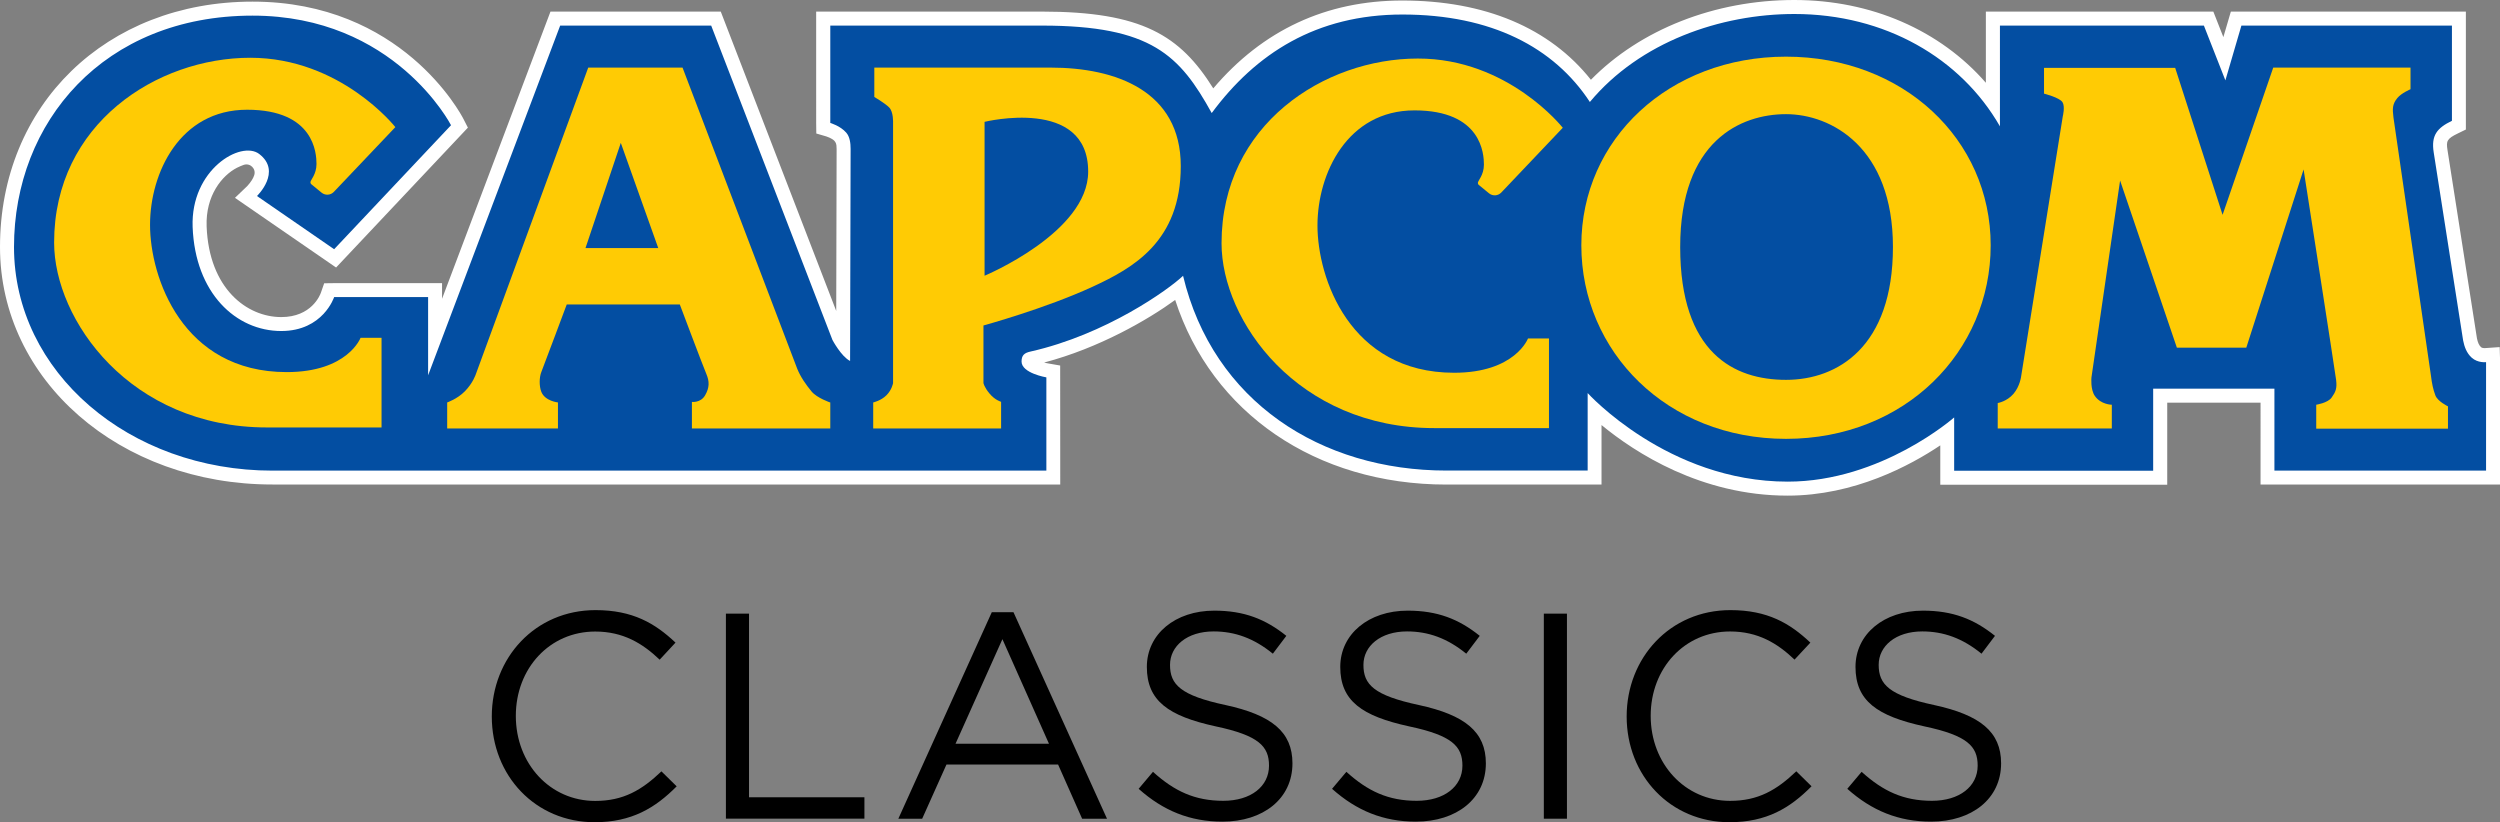 <?xml version="1.0" encoding="utf-8"?>
<!-- Generator: Adobe Illustrator 26.0.3, SVG Export Plug-In . SVG Version: 6.00 Build 0)  -->
<svg version="1.1" id="Layer_1" xmlns="http://www.w3.org/2000/svg" xmlns:xlink="http://www.w3.org/1999/xlink" x="0px" y="0px"
	 viewBox="0 0 3839 1262.6" style="enable-background:new 0 0 3839 1262.6;" xml:space="preserve">
<rect x="0" y="0" width="3839" height="1262.6" fill="#808080" stroke="none"/>
<style type="text/css">
	.st0{fill:#231F20;}
	.st1{fill:#FFFFFF;}
	.st2{fill:url(#SVGID_1_);}
	.st3{fill:url(#SVGID_00000025411430820821880410000009474522891281447092_);}
	.st4{fill:url(#SVGID_00000008827125590134452780000004861745463193091997_);}
	.st5{fill:url(#SVGID_00000082370225806195726090000007707650373103551405_);}
	.st6{fill:url(#SVGID_00000050662176148170854610000003576807460164803504_);}
	.st7{fill:url(#SVGID_00000138575717205588884090000007259652080091407538_);}
	.st8{fill:url(#SVGID_00000120552085301573591530000015793588877283870375_);}
	.st9{fill:url(#SVGID_00000131331924169890125830000006492235604305816218_);}
	.st10{fill:url(#SVGID_00000016770781891716700280000015923930336770513063_);}
	.st11{fill:url(#SVGID_00000112607120935619192400000008163633486858450102_);}
	.st12{fill:url(#SVGID_00000045605373298740503280000013941770349179275182_);}
	.st13{fill:url(#SVGID_00000102525482415122432520000011522875349196760729_);}
	.st14{fill:url(#SVGID_00000167380431489908054960000018168045953939526793_);}
	.st15{display:none;}
	.st16{display:inline;fill:#FF0642;}
	.st17{display:inline;fill:#FFFFFF;stroke:#000000;stroke-width:0.486;stroke-miterlimit:10;}
	.st18{display:inline;fill:#FFCB04;}
	.st19{fill:#034EA2;}
	.st20{fill:url(#SVGID_00000109729622464412277540000010117999296559112583_);}
	.st21{fill:url(#SVGID_00000088123513734279282040000004585951601578947228_);}
	.st22{fill:url(#SVGID_00000102538845920530656870000000897941159114208186_);}
	.st23{fill:url(#SVGID_00000147198693225336778850000009562534252384483984_);}
	.st24{fill:url(#SVGID_00000128451671590822076180000015771130557543357873_);}
	.st25{fill:url(#SVGID_00000018230116005526532430000012865717094751684761_);}
	.st26{fill:url(#SVGID_00000018202332292785676810000010614684153096392867_);}
	.st27{fill:url(#SVGID_00000046302987096374965120000005589008521760397452_);}
	.st28{fill:url(#SVGID_00000165201263878831261770000016395172072739385264_);}
	.st29{fill:url(#SVGID_00000075129890990072295020000011884907885677078153_);}
	.st30{fill:url(#SVGID_00000048466626372706355950000014293422754882184383_);}
	.st31{fill:url(#SVGID_00000093175301385811198020000002311041021367616405_);}
	.st32{fill:url(#SVGID_00000015355994825954822680000014673978844545931151_);}
	.st33{display:inline;fill:#FFFFFF;stroke:#000000;stroke-width:0.488;stroke-miterlimit:10;}
	.st34{fill:url(#SVGID_00000083785416943422498540000016172606937164255162_);}
	.st35{fill:url(#SVGID_00000150810953789116578490000009675038855435755961_);}
	.st36{fill:url(#SVGID_00000021817004863674192480000016169398882148383162_);}
	.st37{fill:url(#SVGID_00000063600342037671860550000008122451857052421251_);}
	.st38{fill:url(#SVGID_00000155855426360173340480000014028255619372235171_);}
	.st39{fill:url(#SVGID_00000056408428820951945810000005096062585204171401_);}
	.st40{fill:url(#SVGID_00000086692878901929801160000003302362292174366868_);}
	.st41{fill:url(#SVGID_00000022525112118780274200000007549976980024505481_);}
	.st42{fill:url(#SVGID_00000177461684129420665490000007139143173427003271_);}
	.st43{fill:url(#SVGID_00000183936015708065428060000007692966261448361147_);}
	.st44{fill:url(#SVGID_00000121246068792909283710000001737683093004170148_);}
	.st45{fill:url(#SVGID_00000089570893070864929930000004561148089770588838_);}
	.st46{fill:url(#SVGID_00000119824486794003320130000005568392154776196252_);}
	.st47{display:inline;fill:#FFFFFF;stroke:#000000;stroke-width:0.516;stroke-miterlimit:10;}
	.st48{fill:url(#SVGID_00000170969907056854253710000000758567734179840143_);}
	.st49{fill:url(#SVGID_00000173859943332828635500000015301823531723740805_);}
	.st50{fill:url(#SVGID_00000173862710492586064670000011689232848678528940_);}
	.st51{fill:url(#SVGID_00000105393089253297744230000016562516581442947238_);}
	.st52{fill:url(#SVGID_00000155864114525726681160000000221388205239111304_);}
	.st53{fill:url(#SVGID_00000059998123485114790680000007475911116420763810_);}
	.st54{fill:url(#SVGID_00000002344491160249101260000006163851140899745413_);}
	.st55{fill:url(#SVGID_00000165226186907908116370000012432203082878869653_);}
	.st56{fill:url(#SVGID_00000062893838630168555690000013770254219988689830_);}
	.st57{fill:url(#SVGID_00000075126446097994215680000004960233313562463649_);}
	.st58{fill:url(#SVGID_00000083069050179373034140000003640447912781804454_);}
	.st59{fill:url(#SVGID_00000131342593257089997870000002204364822331182498_);}
	.st60{fill:url(#SVGID_00000009588914902126171580000010145614457302256262_);}
	.st61{fill:#FFCB04;}
	.st62{fill:url(#SVGID_00000018217481452765016370000005923450551159330189_);}
	.st63{fill:url(#SVGID_00000083083211630592265290000016098649776619310263_);}
	.st64{fill:url(#SVGID_00000134936257245350055160000014633197231304643201_);}
	.st65{fill:url(#SVGID_00000075850589833515138160000004170619030040219538_);}
	.st66{fill:url(#SVGID_00000052797074325383230910000000592744577725731458_);}
	.st67{fill:url(#SVGID_00000036239138102799885970000014256266768087270842_);}
	.st68{fill:url(#SVGID_00000063616396080344961620000001189143720954764210_);}
	.st69{fill:url(#SVGID_00000101073800029920438990000017701906072043288758_);}
	.st70{fill:url(#SVGID_00000029745049004864351580000009751101055696628145_);}
	.st71{fill:url(#SVGID_00000089571937263540291630000015549332899295093943_);}
	.st72{fill:url(#SVGID_00000147205181061550549750000017482866210015107511_);}
	.st73{fill:url(#SVGID_00000106848052909186136370000000907421211485126822_);}
	.st74{fill:url(#SVGID_00000022559020544818703040000000855365738979907990_);}
	.st75{fill:url(#SVGID_00000051369158972301346360000018369148857841696644_);}
	.st76{fill:url(#SVGID_00000059993540684404567550000014653271843528640670_);}
	.st77{fill:url(#SVGID_00000096779252863803309850000016840887264043916709_);}
	.st78{fill:url(#SVGID_00000145039747322820720060000016307742039441732019_);}
	.st79{fill:url(#SVGID_00000088127221249062348970000010231229213133136279_);}
	.st80{fill:url(#SVGID_00000169547529100485268550000004522922597167776141_);}
	.st81{fill:url(#SVGID_00000126304137524811507770000014788888070454544279_);}
	.st82{fill:url(#SVGID_00000148624671284218488880000001191064191187198595_);}
	.st83{fill:url(#SVGID_00000147179559881768763840000001780177259135488696_);}
	.st84{fill:url(#SVGID_00000072961029453696054230000000416784818854226621_);}
	.st85{fill:url(#SVGID_00000126315666896788601920000011994879120579536574_);}
	.st86{fill:url(#SVGID_00000143581652112096348630000016431690077080950704_);}
	.st87{fill:url(#SVGID_00000103943658125590282450000007928977561446847366_);}
	.st88{fill:url(#SVGID_00000027588191914642497390000007722444507958490558_);}
	.st89{fill:url(#SVGID_00000076584831443744583060000002080030891692044212_);}
	.st90{fill:url(#SVGID_00000152942708522908490070000006735394210333153936_);}
	.st91{fill:url(#SVGID_00000112613707472177914730000007169680129392070328_);}
	.st92{fill:url(#SVGID_00000089545705230944211420000009490592064353983141_);}
	.st93{fill:url(#SVGID_00000117642963543082855510000006623789119815614599_);}
	.st94{fill:url(#SVGID_00000093868913008135492600000008225598664611995298_);}
	.st95{fill:url(#SVGID_00000096043272655319121440000014195068769373824901_);}
	.st96{fill:url(#SVGID_00000178182925206170182400000016937512506606612367_);}
	.st97{fill:url(#SVGID_00000140694682431735210050000005787764741295842947_);}
	.st98{fill:url(#SVGID_00000171720420394254225180000014618391233346165155_);}
	.st99{fill:url(#SVGID_00000132048246941208566730000011051824152074828221_);}
	.st100{fill:url(#SVGID_00000131355212876936255010000012300019502615292607_);}
	.st101{fill:url(#SVGID_00000062907707639809120450000006708133667876020389_);}
	.st102{fill:url(#SVGID_00000154387968827495514600000001545293627159726210_);}
	.st103{fill:url(#SVGID_00000093155071106239966590000005412830667251570816_);}
	.st104{fill:url(#SVGID_00000023977294276645461670000011057730905078000821_);}
	.st105{fill:url(#SVGID_00000095329574759326939370000008962984271768889790_);}
	.st106{fill:url(#SVGID_00000073686336844450670990000017350955474394208435_);}
	.st107{fill:url(#SVGID_00000145040449428093901110000000961200460560128440_);}
	.st108{fill:url(#SVGID_00000160888486210468573920000003311024563187401096_);}
	.st109{fill:url(#SVGID_00000177471237128518518150000013056637289644491944_);}
	.st110{fill:url(#SVGID_00000087413210567304469290000016652209808891687098_);}
	.st111{fill:url(#SVGID_00000165922037151537600230000017430078442798859669_);}
	.st112{fill:url(#SVGID_00000166637084728780140670000005142034575881220490_);}
	.st113{fill:url(#SVGID_00000023259428673385307500000013540024162125556152_);}
	.st114{fill:#007CFF;}
	.st115{fill:url(#SVGID_00000070808494915312563200000002482429774671832754_);}
	.st116{fill:url(#SVGID_00000083050308418936762380000018107911153961185963_);}
	.st117{fill:url(#SVGID_00000045584218019691762880000004847956285644991160_);}
	.st118{fill:url(#SVGID_00000151528883851941129350000008891095158329994686_);}
	.st119{fill:url(#SVGID_00000136413458821179763800000018356060143948301233_);}
	.st120{fill:url(#SVGID_00000088120931184373353640000012930151182164564155_);}
	.st121{fill:url(#SVGID_00000163788741718941529880000004130933078045592210_);}
	.st122{fill:url(#SVGID_00000120560287516735232440000011318424702032942768_);}
	.st123{fill:url(#SVGID_00000161618712828132827920000016616047956359891849_);}
	.st124{fill:url(#SVGID_00000119095607985061003540000009986312146635954069_);}
	.st125{fill:url(#SVGID_00000016045017312060397320000003134258496056052632_);}
	.st126{fill:url(#SVGID_00000064315988002707338490000001103337602833258412_);}
	.st127{fill:url(#SVGID_00000031186287147684948570000008721515224413297296_);}
	.st128{fill:url(#SVGID_00000181062398375468085270000011244694018130738874_);}
	.st129{fill:url(#SVGID_00000139988677757134097550000007245329926888495267_);}
	.st130{fill:url(#SVGID_00000121974926855287941190000012123091258851158195_);}
	.st131{fill:url(#SVGID_00000173157766777041158830000010361970208610428849_);}
	.st132{fill:url(#SVGID_00000140737295953831551330000007065569281757561275_);}
	.st133{fill:url(#SVGID_00000144337332740949831670000011124754794344883627_);}
	.st134{fill:url(#SVGID_00000057840721412519214890000011282017419259246783_);}
	.st135{fill:url(#SVGID_00000116216203711243725720000016127467287274633088_);}
	.st136{fill:url(#SVGID_00000044887461793225425260000013886520911392393351_);}
	.st137{fill:url(#SVGID_00000016773845401462418060000004142961011627072418_);}
	.st138{fill:url(#SVGID_00000139276328258865594960000005178483054635947949_);}
	.st139{fill:url(#SVGID_00000132795522902919409170000000690663022469023894_);}
	.st140{fill:url(#SVGID_00000129899879665914222600000007585080287165819835_);}
	.st141{display:inline;fill:#FFFFFF;stroke:#000000;stroke-width:0.641;stroke-miterlimit:10;}
</style>
<g>
	<g>
		<path d="M913.1,1262.6c-90.9,0-157.9-71.5-157.9-162.4c0-90,66.6-163.3,159.3-163.3c57.1,0,91.3,20.2,122.8,49.9L1013,1013
			c-26.5-25.2-56.2-43.2-99-43.2c-69.7,0-121.9,56.2-121.9,129.6c0,73.4,52.6,130.5,121.9,130.5c43.2,0,71.5-16.6,101.7-45.4
			l23.4,23C1006.2,1240.6,970.2,1262.6,913.1,1262.6z"/>
		<path d="M1114.7,942.3h35.5v282h177.2v32.8h-212.7V942.3z"/>
		<path d="M1699.9,1257.2h-38.2l-36.9-83.2h-171.4l-37.3,83.2h-36.6l143.5-317.1h33.3L1699.9,1257.2z M1539.3,981.5l-72,160.6h143.5
			L1539.3,981.5z"/>
		<path d="M1882.1,1082.7c70.2,15.3,102.6,40.9,102.6,89.5c0,54.5-45,89.5-107.5,89.5c-49.9,0-90.9-16.7-128.7-50.4l22-26.1
			c32.8,29.7,64.3,44.5,108,44.5c42.3,0,70.2-22,70.2-54c0-29.7-15.8-46.3-81.9-60.3c-72.4-15.8-105.7-39.1-105.7-91.3
			c0-50.4,43.6-86.4,103.5-86.4c45.9,0,78.7,13,110.7,38.7l-20.7,27.4c-29.2-23.8-58.5-34.2-90.9-34.2c-40.9,0-67,22.5-67,51.3
			C1796.6,1051.2,1812.8,1067.9,1882.1,1082.7z"/>
		<path d="M2179.1,1082.7c70.2,15.3,102.6,40.9,102.6,89.5c0,54.5-45,89.5-107.5,89.5c-49.9,0-90.9-16.7-128.7-50.4l22-26.1
			c32.8,29.7,64.3,44.5,108,44.5c42.3,0,70.2-22,70.2-54c0-29.7-15.8-46.3-81.9-60.3c-72.4-15.8-105.7-39.1-105.7-91.3
			c0-50.4,43.6-86.4,103.5-86.4c45.9,0,78.7,13,110.7,38.7l-20.7,27.4c-29.2-23.8-58.5-34.2-90.9-34.2c-40.9,0-67,22.5-67,51.3
			C2093.6,1051.2,2109.8,1067.9,2179.1,1082.7z"/>
		<path d="M2406.2,942.3v314.9h-35.5V942.3L2406.2,942.3L2406.2,942.3z"/>
		<path d="M2655.8,1262.6c-90.9,0-157.9-71.5-157.9-162.4c0-90,66.6-163.3,159.3-163.3c57.1,0,91.3,20.2,122.8,49.9l-24.3,26.1
			c-26.5-25.2-56.2-43.2-99-43.2c-69.7,0-121.9,56.2-121.9,129.6c0,73.4,52.6,130.5,121.9,130.5c43.2,0,71.5-16.6,101.7-45.4
			l23.4,23C2749,1240.6,2713,1262.6,2655.8,1262.6z"/>
		<path d="M2970.3,1082.7c70.2,15.3,102.6,40.9,102.6,89.5c0,54.5-45,89.5-107.5,89.5c-49.9,0-90.9-16.7-128.7-50.4l22-26.1
			c32.8,29.7,64.3,44.5,108,44.5c42.3,0,70.2-22,70.2-54c0-29.7-15.8-46.3-81.9-60.3c-72.4-15.8-105.7-39.1-105.7-91.3
			c0-50.4,43.6-86.4,103.5-86.4c45.9,0,78.7,13,110.7,38.7l-20.7,27.4c-29.2-23.8-58.5-34.2-90.9-34.2c-40.9,0-67,22.5-67,51.3
			C2884.9,1051.2,2901.1,1067.9,2970.3,1082.7z"/>
	</g>
	<g>
		<path class="st0" d="M1511.9,187.1v236.3c0,0,159.1-66.3,159.1-159.8C1671.1,148,1511.9,187.1,1511.9,187.1"/>
		<path class="st0" d="M2742.6,175.2c-69.4,0-162.5,40.8-162.5,204s82.9,204,162.5,204c79.5,0,164.2-51,164.2-204
			C2906.8,226.2,2812,175.2,2742.6,175.2"/>
		<polyline class="st0" points="899.1,380.9 1010.8,380.9 953.3,219.4 899.1,380.9 		"/>
		<path class="st0" d="M585.9,656.3H409.9c-209.9,0-326.7-164.9-326.7-283.9c0-182.4,158-283.7,301.3-283.7
			c138.8,0,222.6,106.5,222.6,106.5L511.4,296c0,0-5.1,2.6-9.3,2.6c-4.3,0-10.2-4.3-10.2-4.3l-11.9-10.2c0,0-3.4-0.8-3.4-4.3
			c0-3.4,9.3-11.9,9.3-28c0-16.1-3.4-83.3-106.6-83.3s-149,96.9-149,176.8c0,79.9,49.1,226.1,209.9,226.1
			c93.6,0,113.4-52.7,113.4-52.7h32.2V656.3z M1274.9,658h-212.4v-40.8c0,0,13.5,1.7,20.3-10.2c6.8-11.9,6.8-21.3,1.7-33.2
			c-5.1-11.9-40.6-106.3-40.6-106.3H870.3c0,0-35.6,95.2-38.9,103.7c-3.4,8.5-3.4,22.1,0,30.6c5.6,14.1,25.4,16.2,25.4,16.2V658
			H686.7v-39.9c0,0,15.4-5.3,27-17c12.7-12.7,16.9-26.3,16.9-26.3l172.7-470.8h144.8l176,462.3c5.1,12.8,13.6,24.7,22.1,34.9
			c8.4,10.2,28.7,17,28.7,17V658z M1677.8,440.5c-72.3,33.4-167.5,59.5-167.5,59.5v88.4c0,0,0.8,6,9.3,16.2
			c8.5,10.2,17.8,12.7,17.8,12.7V658h-196.4v-39.9c0,0,11.9-2.6,20.3-11c8.5-8.5,10.2-18.7,10.2-18.7V188.9c0,0,0.8-17-6-23.8
			c-6.8-6.8-22.8-16.1-22.8-16.1v-45.1c0,0,170.9,0,270.8,0c99.9,0,199.8,35.7,199.8,151.3S1740.4,411.6,1677.8,440.5z
			 M2172.1,169.4c-103.2,0-149,96.9-149,176.8c0,79.9,49.1,226.1,209.9,226.1c93.6,0,113.4-52.7,113.4-52.7h32.2v137.7h-176.1
			c-209.9,0-326.7-164.9-326.7-283.8c0-182.5,158-283.7,301.3-283.7c138.8,0,222.6,106.5,222.6,106.5l-95.6,100.7
			c0,0-5.1,2.5-9.3,2.5c-4.2,0-10.2-4.2-10.2-4.2l-11.9-10.2c0,0-3.4-0.9-3.4-4.3c0-3.4,9.3-11.9,9.3-28
			C2278.8,236.6,2275.4,169.4,2172.1,169.4z M2742.6,673.9c-182.8,0-314.3-134.1-314.3-297.2s134.8-289.6,314.3-289.6
			c179.4,0,314.2,126.5,314.2,289.6S2925.4,673.9,2742.6,673.9z M3759.1,658.3h-202.3v-36.8c0,0,17.8-2.6,23.7-11
			c6-8.5,8.5-13.6,6.8-27.2c-1.7-13.6-49.9-323-49.9-323l-88.1,273.6h-106.6l-87.2-256.6l-44,302.5c0,0-1.7,18.2,5.1,28.1
			c9.3,13.6,26.2,13.6,26.2,13.6V658h-175.2v-39.1c0,0,14-2.1,24.1-14c10.2-11.9,11.9-27.2,11.9-27.2l63.9-399.1
			c0,0,3.8-14.9-0.4-21.7c-4.5-7.2-28.4-13.2-28.4-13.2v-39.6h201.5L3413,330l77.8-226.1h210.8v33.2c0,0-14.1,5.9-20.3,13.6
			c-7.6,9.3-7.6,16.1-6,29.7c1.7,13.6,55.9,382.4,57.6,396.1c1.7,13.6,3.4,21.3,6.8,30.6c3.4,9.3,19.5,16.9,19.5,16.9V658.3z"/>
		<path class="st1" d="M1511.9,187.1v236.3c0,0,159.1-66.3,159.1-159.8C1671.1,148,1511.9,187.1,1511.9,187.1"/>
		<path class="st1" d="M2742.6,175.2c-69.4,0-162.5,40.8-162.5,204s82.9,204,162.5,204c79.5,0,164.2-51,164.2-204
			C2906.8,226.2,2812,175.2,2742.6,175.2"/>
		<polyline class="st1" points="899.1,380.9 1010.8,380.9 953.3,219.4 899.1,380.9 		"/>
		<path class="st1" d="M2745.1,761.1c-132.8,0-234.3-66-285.8-108.4v91.4h-238.2c-200.4,0-360.4-110.2-416.5-283.5
			c-41.8,30.4-116.9,73.9-201.2,96.1c2.3,0.6,4.6,1.2,6.8,1.5l17.8,3.1l0.1,182.7H418.3C183.8,744.1,0,583.8,0,379.3
			C0,161,163.1,2.5,387.8,2.5c228.9,0,320,172.6,323.8,180l6.9,13.5L516.1,410.8l-155.3-107l19-18.2c5.7-6.3,9-11.7,10.5-16.3
			c3.5-10-6.1-19.6-16.1-16.1c-3.1,1.1-6.7,2.6-10.5,4.5c-22.5,11.7-48.2,42.3-46.4,90.1c3.7,95.6,62,139.1,114.6,139.1
			c46.4,0,59.6-33.7,60.9-37.5l5-14.4l15.3-0.2h165.7v24l166.5-441h261.5l177.3,459.7c0.2-94.3,0.6-242.7,0.6-248.7
			c0-2.3-0.1-4.2-0.3-5.7c-0.4-3.6-2.4-6.8-5.4-8.8c-3.6-2.4-7.9-4.1-10.1-4.8l-15.4-4.5l-0.2-16.1V17.8h346.5
			c153.9,0,212.4,36.6,263.3,117.9c76-89.5,173.5-134.9,290.2-134.9c126.9,0,226.4,42,289.7,121.7C2518.7,45.4,2633.2,0,2755.3,0
			c118.2,0,223.9,46.5,294.2,127.1V17.8h349.3l15.4,39.2l11.5-39.2h360.9l0,181.1l-12.1,5.9c-17.2,8.3-18.3,11.8-16.1,25.8
			l45.2,288.9c1.3,6.5,3.3,11,6.4,13.7c1.4,1.2,4.3,1.5,5.5,1.4l23-1.6l0.7,23v188.1h-367.9V618.3h-143.3v126.1h-348.5v-60.5
			C2933.4,714.8,2847.6,761.1,2745.1,761.1z M2416.5,548.2l37.3,41c1.2,1.3,119.3,128.9,291.3,128.9c133.7,0,240.4-92.3,241.4-93.2
			l35.6-31.3l0,107.9h262.7V575.3H3514v125.8h282.1v-127c-4.9-1.9-10.1-4.7-14.9-9c-13.5-12.1-17.9-27.6-20-38.2l-45.3-289.8
			c-5.5-35,9.2-52.9,27.7-64.5l0-112h-285.8l-37.7,129l-50.6-129h-277.1v213.8l-40.1-69.8c-58.1-101.3-169.2-161.7-297.1-161.7
			c-119.8,0-231.1,47.6-297.5,127.4l-18.5,22.2l-15.9-24.2c-53.5-81.5-146.9-124.6-269.9-124.6c-114.4,0-204.6,46.7-275.6,142.6
			l-19.9,26.8l-16.2-29.2c-42.3-76.4-76.6-123.3-241.9-123.3h-303.6v113.9c6.4,3.4,13.5,8.3,19.3,15.1c8,9.2,11.9,22,11.9,39
			c0,8.8-0.8,325.6-0.8,325.6l-0.1,34.7l-31-15.6c-18.2-9.2-32.5-34-36.4-41.4l-1.1-2.3l-180.9-469H875L677.5,584l-41.5-7.6v-98.7
			H526.6c-11.4,19.8-38.6,52.1-94.7,52.1c-72.5,0-152.7-56.4-157.5-180.4c-2.6-67.9,35.9-112.4,69.6-129.8
			c25.2-13,50.2-13.1,67.1-0.2c18.2,13.9,22.7,30.1,23.3,41.2c0.8,13.5-3.8,25.8-9.2,35.4l85,58.5l155.8-165.2
			c-24.4-37.6-108.2-143.9-278-143.9c-203.1,0-344.9,137.3-344.9,333.8c0,180.5,164.9,321.9,375.4,321.9h1166.9v-105
			c-20.6-7-38.1-20.3-38.1-40.9c0-13.4,5.3-30.6,30.3-36.2c108.2-24.4,202.3-89.9,224.3-111l27-25.9l8.7,36.4
			c41.8,174.4,188.8,282.7,383.8,282.7h195.3V548.2z"/>
		<path class="st19" d="M692.6,192.3L513.1,382.7L394.6,301c0,0,38.9-37.4,3.4-64.6c-27.8-21.2-105.5,23.8-102.2,112.2
			c3.9,101.9,66.7,159.7,136.1,159.7c64.3,0,81.2-52.1,81.2-52.1h144.3v120.1L860.2,39.3h231.9L1278.3,522c0,0,13.5,25.5,27.1,32.3
			c0,0,0.8-316.7,0.8-325.6c0-8.9-1.2-18.7-6.7-25c-9.1-10.5-24.5-14.9-24.5-14.9V39.3c0,0,214.9,0,325,0
			c168.5,0,211.8,45.9,260.7,134.3c67.5-91.2,160.4-151.3,292.9-151.3c136.4,0,232.8,50.4,287.8,134.3
			c76.9-92.3,200.8-135.1,314-135.1c139.2,0,255.6,67.7,315.7,172.5V39.3h313.2l33,84.1l24.6-84.1h323.3l0,146.2
			c-22.9,11.1-32.1,22.3-28,48.5l45.2,288.9c1.9,9.4,5.2,19.2,13.2,26.4c9.4,8.4,22,6.8,22,6.8v166.6h-325V596.8h-186.2v126.1
			h-305.6V641c0,0-111.7,98.6-255.6,98.6c-184.2,0-307.2-136-307.2-136v119c0,0-13.5,0-216.7,0c-192.8,0-358.4-106-404.6-299.1
			c-21.9,21-118.5,90.3-234.5,116.4c-9,2-13.5,5.5-13.5,15.3c0,17.9,38.1,24.3,38.1,24.3v143.2c0,0-1002.1,0-1188.4,0
			c-220.1,0-396.9-151.3-396.9-343.3S159.3,24,387.8,24C606.2,24,692.6,192.3,692.6,192.3"/>
		<path class="st61" d="M903.3,103.8h144.8l176.1,462.4c5.1,12.7,13.5,24.6,22,34.9c8.4,10.2,28.8,17,28.8,17V658h-212.5v-40.8
			c0,0,13.5,1.7,20.3-10.2c6.8-11.9,6.8-21.3,1.7-33.2c-5.1-11.9-40.6-106.3-40.6-106.3H870.3c0,0-35.6,95.2-39,103.7
			c-3.4,8.5-3.4,22.1,0,30.6C837,616,856.8,618,856.8,618V658H686.7V618c0,0,15.5-5.3,27-17c12.7-12.8,17-26.4,17-26.4L903.3,103.8
			 M899.1,380.9h111.7l-57.5-161.5L899.1,380.9z"/>
		<path class="st61" d="M1342.6,103.8c0,0,171,0,270.8,0c99.9,0,199.8,35.7,199.8,151.3s-72.8,156.3-135.4,185.2
			c-72.3,33.4-167.6,59.5-167.6,59.5v88.3c0,0,0.8,6,9.3,16.2c8.4,10.2,17.8,12.7,17.8,12.7V658h-196.4V618c0,0,11.9-2.6,20.3-11
			c8.5-8.5,10.2-18.7,10.2-18.7V188.8c0,0,0.8-17-6-23.8c-6.8-6.8-22.8-16.1-22.8-16.1V103.8 M1511.9,187.1v236.3
			c0,0,159.1-66.3,159.1-159.8C1671.1,148,1511.9,187.1,1511.9,187.1z"/>
		<path class="st61" d="M2742.6,673.9c-182.8,0-314.3-134.1-314.3-297.2S2563.2,87,2742.6,87c179.5,0,314.3,126.5,314.3,289.7
			S2925.5,673.9,2742.6,673.9 M2580.1,379.3c0,163.2,82.9,204,162.5,204c79.5,0,164.2-51,164.2-204c0-153-94.8-204-164.2-204
			C2673.2,175.3,2580.1,216.1,2580.1,379.3z"/>
		<path class="st61" d="M3138.7,104.2h201.5l72.8,225.7l77.8-226.1h210.8V137c0,0-14,5.9-20.3,13.6c-7.6,9.3-7.6,16.2-5.9,29.8
			c1.7,13.6,55.8,382.4,57.5,396c1.7,13.7,3.4,21.3,6.8,30.6c3.3,9.3,19.4,17,19.4,17v34.3h-202.3v-36.8c0,0,17.8-2.6,23.7-11.1
			c6-8.5,8.5-13.6,6.8-27.2c-1.7-13.6-49.9-323-49.9-323l-88,273.7h-106.6l-87.2-256.7l-44,302.6c0,0-1.7,18.1,5.1,28
			c9.3,13.7,26.2,13.7,26.2,13.7V658h-175.2v-39.1c0,0,13.9-2.2,24.1-14c10.2-11.9,11.9-27.2,11.9-27.2l63.9-399
			c0,0,3.8-14.9-0.4-21.7c-4.4-7.2-28.4-13.2-28.4-13.2V104.2"/>
		<path class="st61" d="M607.1,195.2l-94.5,99.5c-5,5.2-13.1,5.7-18.7,1.2l-16.1-13.2c-0.7-0.6-1.1-1.6-1.1-2.9
			c0-3.4,9.3-11.9,9.3-28c0-16.2-3.3-83.3-106.6-83.3c-103.2,0-149,96.9-149,176.8c0,79.9,49.1,226.1,209.9,226.1
			c93.6,0,113.4-52.7,113.4-52.7h32.2v137.7H409.9C200,656.3,83.1,491.4,83.1,372.4c0-182.5,158-283.7,301.3-283.7
			C523.3,88.8,607.1,195.2,607.1,195.2"/>
		<path class="st61" d="M2399.8,196.2l-94.5,99.5c-5,5.2-13.1,5.7-18.7,1.2l-16.1-13.2c-0.7-0.6-1.1-1.6-1.1-2.9
			c0-3.4,9.3-11.9,9.3-28c0-16.2-3.3-83.3-106.6-83.3c-103.2,0-149,96.9-149,176.8c0,79.9,49.1,226.1,209.9,226.1
			c93.6,0,113.4-52.7,113.4-52.7h32.2v137.7h-176.1c-209.9,0-326.7-164.9-326.7-283.8c0-182.5,158-283.7,301.3-283.7
			C2316,89.7,2399.8,196.2,2399.8,196.2"/>
	</g>
</g>
</svg>
